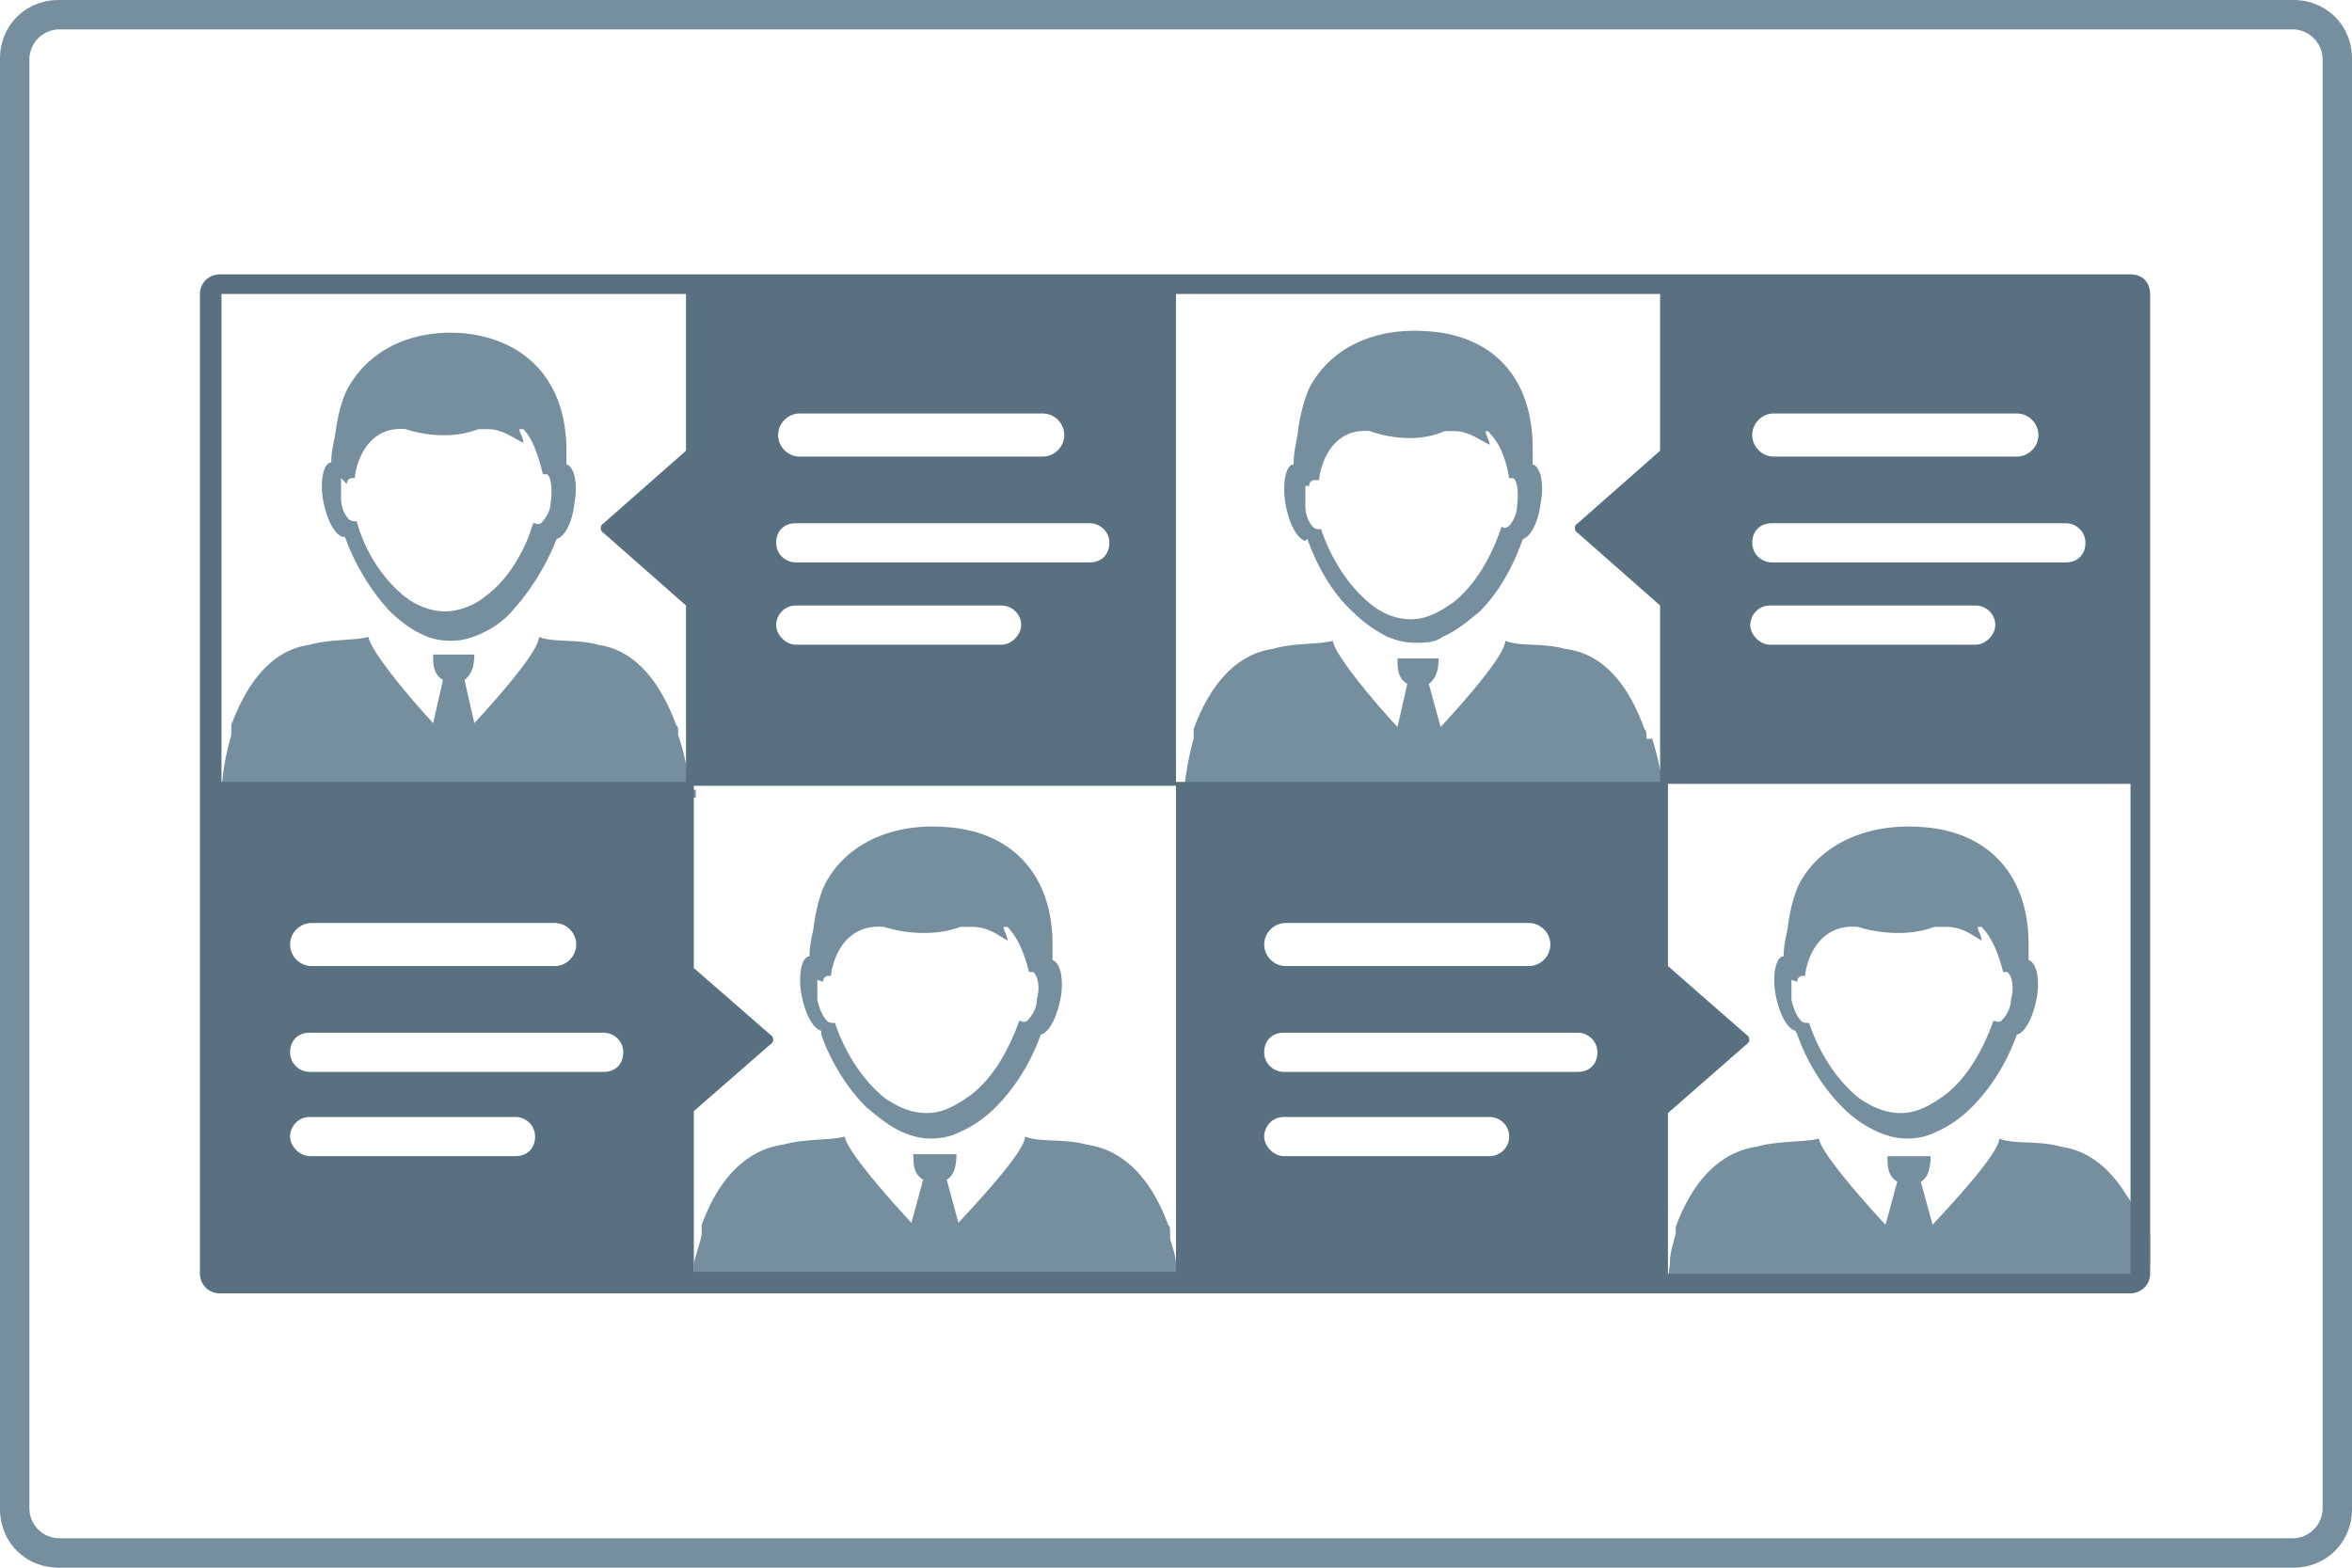 <svg xmlns="http://www.w3.org/2000/svg" viewBox="0 0 120 80" xmlns:v="https://vecta.io/nano"><path d="M17.6 27.4c.5 1.4 1.3 2.7 2.2 3.7.5.5 1.1 1 1.8 1.3.4.2.9.3 1.4.3s.9-.1 1.4-.3c.7-.3 1.3-.7 1.8-1.3.9-1 1.7-2.3 2.2-3.6.4-.1.8-.8.9-1.8.2-1 0-1.9-.4-2V23c0-3.6-2.1-5.7-5.3-6-2.8-.2-4.9 1-5.9 2.9-.3.6-.5 1.5-.6 2.3-.1.5-.2.9-.2 1.4h0c-.4 0-.6 1-.4 2s.6 1.7 1 1.8zm.1-2.7c0-.1 0-.2.2-.3h.2 0c0-.3.4-2.7 2.6-2.5 0 0 1.9.7 3.7 0h.5c.7 0 1.2.4 1.8.7 0-.3-.2-.5-.2-.7h.2c.4.4.7 1.1 1 2.3h0 .2 0c.2.1.3.7.2 1.4 0 .5-.3.9-.5 1.1 0 0-.2.1-.3 0h-.1c-.4 1.4-1.3 2.9-2.4 3.7-.6.5-1.4.8-2.1.8s-1.5-.3-2.1-.8c-1.1-.9-2-2.3-2.4-3.8h-.1s-.2 0-.3-.1c-.2-.2-.4-.6-.4-1.1v-1zm17.5 15.6a12.66 12.66 0 0 0-.6-2.8v-.2h0c0-.1 0-.2-.1-.3h0c-1.4-3.8-3.5-4-4-4.1-1-.3-2.3-.1-3-.4 0 .7-2 3-3.3 4.4l-.5-2.2c.4-.3.5-.8.5-1.3h-2.1c0 .5 0 1 .5 1.3l-.5 2.2c-1.3-1.4-3.2-3.7-3.3-4.4-.7.2-1.9.1-3 .4-.5.1-2.6.3-4 4.1h0v.3.2c-.3 1.1-.5 2.1-.5 3.2h24.2v-.4zm31.5-12.8c.5 1.4 1.3 2.8 2.3 3.7a6.78 6.78 0 0 0 1.8 1.3c.5.2.9.3 1.4.3s1 0 1.4-.3c.7-.3 1.3-.8 1.9-1.3 1-1 1.7-2.3 2.2-3.7.4-.1.8-.9.9-1.8.2-1 0-1.9-.4-2v-.8c0-3.7-2.1-5.8-5.4-6-2.9-.2-5 1-6 2.9-.3.7-.5 1.5-.6 2.4-.1.5-.2 1-.2 1.5h0c-.4 0-.6 1-.4 2.1.2 1 .6 1.7 1 1.8zm.1-2.7c0-.1 0-.2.2-.3h.1.2 0c0-.3.4-2.7 2.6-2.5 0 0 2 .8 3.8 0h.5c.7 0 1.2.4 1.8.7 0-.2-.2-.5-.2-.7 0 0 .2 0 .2.1.4.4.8 1.1 1 2.3h0 .2 0c.2.1.3.7.2 1.4 0 .5-.3 1-.5 1.1 0 0-.2.1-.2 0h-.1c-.5 1.5-1.3 2.9-2.4 3.8-.7.5-1.4.9-2.2.9s-1.5-.3-2.1-.8c-1.1-.9-2-2.3-2.5-3.8h-.1c-.1 0-.2 0-.3-.1-.2-.2-.4-.6-.4-1.1v-1zM84 37.7v-.2h0c0-.1 0-.2-.1-.3h0c-1.4-3.9-3.6-4-4.1-4.1-1.1-.3-2.3-.1-3-.4 0 .7-2 3-3.3 4.4l-.6-2.2c.4-.3.5-.8.5-1.3h-2.1c0 .5 0 1 .5 1.3l-.5 2.2c-1.3-1.4-3.2-3.7-3.3-4.4-.7.2-2 .1-3 .4-.5.1-2.7.3-4.1 4.1h0v.3.2c-.3 1.1-.5 2.2-.5 3.3h24.5v-.4c-.1-1-.3-1.9-.6-2.9zM41.9 52.8c.5 1.4 1.3 2.7 2.3 3.7.6.5 1.2 1 1.9 1.3.5.2.9.3 1.4.3s1-.1 1.4-.3c.7-.3 1.3-.7 1.9-1.3 1-1 1.8-2.3 2.3-3.7.4-.1.8-.8 1-1.8s0-1.9-.4-2v-.8c0-3.6-2.1-5.8-5.5-6-2.9-.2-5.1 1-6.1 2.9-.3.6-.5 1.5-.6 2.3-.1.5-.2.9-.2 1.4h0 0c-.4 0-.6 1-.4 2s.6 1.7 1 1.8zm.1-2.7c0-.1 0-.2.2-.3h.2 0c0-.3.4-2.7 2.7-2.5 0 0 2 .7 3.9 0h.6c.8 0 1.3.4 1.8.7 0-.3-.2-.5-.2-.7h.2c.4.4.8 1.1 1.1 2.3h0 .2 0c.2.1.4.7.2 1.4 0 .5-.3.9-.5 1.1 0 0-.2.1-.3 0H52c-.5 1.4-1.3 2.9-2.5 3.8-.7.5-1.4.9-2.2.9s-1.5-.3-2.2-.8c-1.1-.9-2-2.3-2.5-3.8h-.1s-.2 0-.3-.1c-.2-.2-.4-.6-.5-1.1v-1zm18 14.4c0-.4-.2-.9-.3-1.3V63v-.2h0c0-.1 0-.2-.1-.3-1.4-3.8-3.7-4-4.2-4.1-1.1-.3-2.4-.1-3.1-.4 0 .7-2.1 3-3.4 4.4l-.6-2.2c.4-.2.5-.8.5-1.3h-2.2c0 .5 0 1 .5 1.3l-.6 2.2c-1.3-1.4-3.3-3.7-3.4-4.4-.7.2-2 .1-3.1.4-.5.1-2.8.3-4.2 4.1h0v.3.1.1c-.1.5-.3 1-.4 1.5 0 .3 0 .6-.1.9h0 25.1c0-.3 0-.6-.2-1zm31.7-11.7c.5 1.4 1.3 2.7 2.3 3.7.6.6 1.2 1 1.9 1.3.5.2.9.3 1.4.3s1-.1 1.4-.3c.7-.3 1.3-.7 1.9-1.3 1-1 1.8-2.3 2.3-3.7.4-.1.8-.8 1-1.8s0-1.9-.4-2v-.8c0-3.6-2.1-5.8-5.5-6-2.9-.2-5.2 1-6.2 2.9-.3.6-.5 1.5-.6 2.3-.1.5-.2.9-.2 1.4h0c-.4 0-.6 1-.4 2s.6 1.7 1 1.8zm0-2.7c0-.1 0-.2.2-.3h.2 0c0-.3.4-2.7 2.7-2.5 0 0 2 .7 3.9 0h.6c.8 0 1.3.4 1.8.7 0-.3-.2-.5-.2-.7h.2c.4.4.8 1.1 1.1 2.3h0 .2 0c.2.1.4.7.2 1.4 0 .5-.3.9-.5 1.1 0 0-.2.1-.3 0h-.1c-.5 1.4-1.3 2.9-2.5 3.8-.7.5-1.4.9-2.2.9s-1.5-.3-2.2-.8c-1.1-.9-2-2.3-2.5-3.8h-.1s-.2 0-.3-.1c-.2-.2-.4-.6-.5-1.1v-1zm17.7 13v-.2h0c0-.1 0-.2-.1-.3-.2-.6-.5-1.2-.8-1.6-1.4-2.3-3-2.4-3.4-2.5-1.1-.3-2.4-.1-3.1-.4 0 .7-2.1 3-3.4 4.4l-.6-2.2c.4-.2.5-.8.5-1.3h-2.2c0 .5 0 1 .5 1.3l-.6 2.2c-1.3-1.4-3.3-3.7-3.4-4.4-.7.2-2 .1-3.1.4-.5.1-2.8.3-4.2 4.1h0v.3c-.1.5-.3 1-.3 1.5 0 .3-.1.6-.1 1h0 23.6c.5 0 1-.4 1-1v-1.3-.1zM117 80H3c-1.7 0-3-1.3-3-3V3c0-1.7 1.3-3 3-3h114c1.7 0 3 1.3 3 3v74c0 1.7-1.3 3-3 3zM3 1.5A1.54 1.54 0 0 0 1.5 3v74A1.54 1.54 0 0 0 3 78.5h114a1.54 1.54 0 0 0 1.5-1.5V3a1.54 1.54 0 0 0-1.5-1.5H3z" fill="#768f9e"/><path d="M109.7,15c0-.6-.4-1-1-1h-24s-24.7,0-24.7,0h0s-25,0-25,0h0s-23.8,0-23.8,0c-.5,0-1,.4-1,1v25h0v25c0,.5.4,1,1,1h24.2s24.6,0,24.6,0h0s25.1,0,25.1,0h0s23.6,0,23.6,0c.5,0,1-.4,1-1v-25h0V15ZM90.4,28.7c-.5,0-1-.4-1-1s.4-1,1-1h15c.5,0,1,.4,1,1s-.4,1-1,1h-15ZM101.8,31.9c0,.5-.5,1-1,1h-10.5c-.5,0-1-.5-1-1s.4-1,1-1h10.5c.5,0,1,.4,1,1ZM89.4,22.2c0-.6.5-1.1,1.1-1.1h12.4c.6,0,1.1.5,1.1,1.1s-.5,1.1-1.1,1.1h-12.4c-.6,0-1.1-.5-1.1-1.1ZM65.5,52.7h15c.5,0,1,.4,1,1s-.4,1-1,1h-15c-.5,0-1-.4-1-1s.4-1,1-1ZM64.5,48.2c0-.6.5-1.1,1.1-1.1h12.4c.6,0,1.1.5,1.1,1.1s-.5,1.1-1.1,1.1h-12.4c-.6,0-1.1-.5-1.1-1.1ZM65.5,57h10.5c.5,0,1,.4,1,1s-.5,1-1,1h-10.5c-.5,0-1-.5-1-1s.4-1,1-1ZM11.2,15h23.7s.1,0,.1,0v8l-4.2,3.7c-.2.1-.2.4,0,.5l4.2,3.7v9H11.3V15ZM40.6,28.7c-.5,0-1-.4-1-1s.4-1,1-1h15c.5,0,1,.4,1,1s-.4,1-1,1h-15ZM52.1,31.9c0,.5-.5,1-1,1h-10.5c-.5,0-1-.5-1-1s.4-1,1-1h10.5c.5,0,1,.4,1,1ZM39.7,22.2c0-.6.5-1.1,1.1-1.1h12.4c.6,0,1.1.5,1.1,1.1s-.5,1.1-1.1,1.1h-12.4c-.6,0-1.1-.5-1.1-1.1ZM15.8,52.7h15c.5,0,1,.4,1,1s-.4,1-1,1h-15c-.5,0-1-.4-1-1s.4-1,1-1ZM14.8,48.2c0-.6.5-1.1,1.1-1.1h12.4c.6,0,1.1.5,1.1,1.1s-.5,1.1-1.1,1.1h-12.4c-.6,0-1.1-.5-1.1-1.1ZM15.8,57h10.5c.5,0,1,.4,1,1s-.4,1-1,1h-10.5c-.5,0-1-.5-1-1s.4-1,1-1ZM35.4,65v-8.3l3.9-3.4c.2-.1.2-.4,0-.5l-3.9-3.4v-9.3h24.6V15h24.6s.1,0,.1,0v8l-4.2,3.7c-.2.1-.2.4,0,.5l4.2,3.7v9h-24.7v25h-24.6ZM108.7,65h-23.6s0-8.2,0-8.2l4-3.5c.2-.1.2-.4,0-.5l-4-3.5v-9.3h23.6v25Z" fill="#58707f"/></svg>